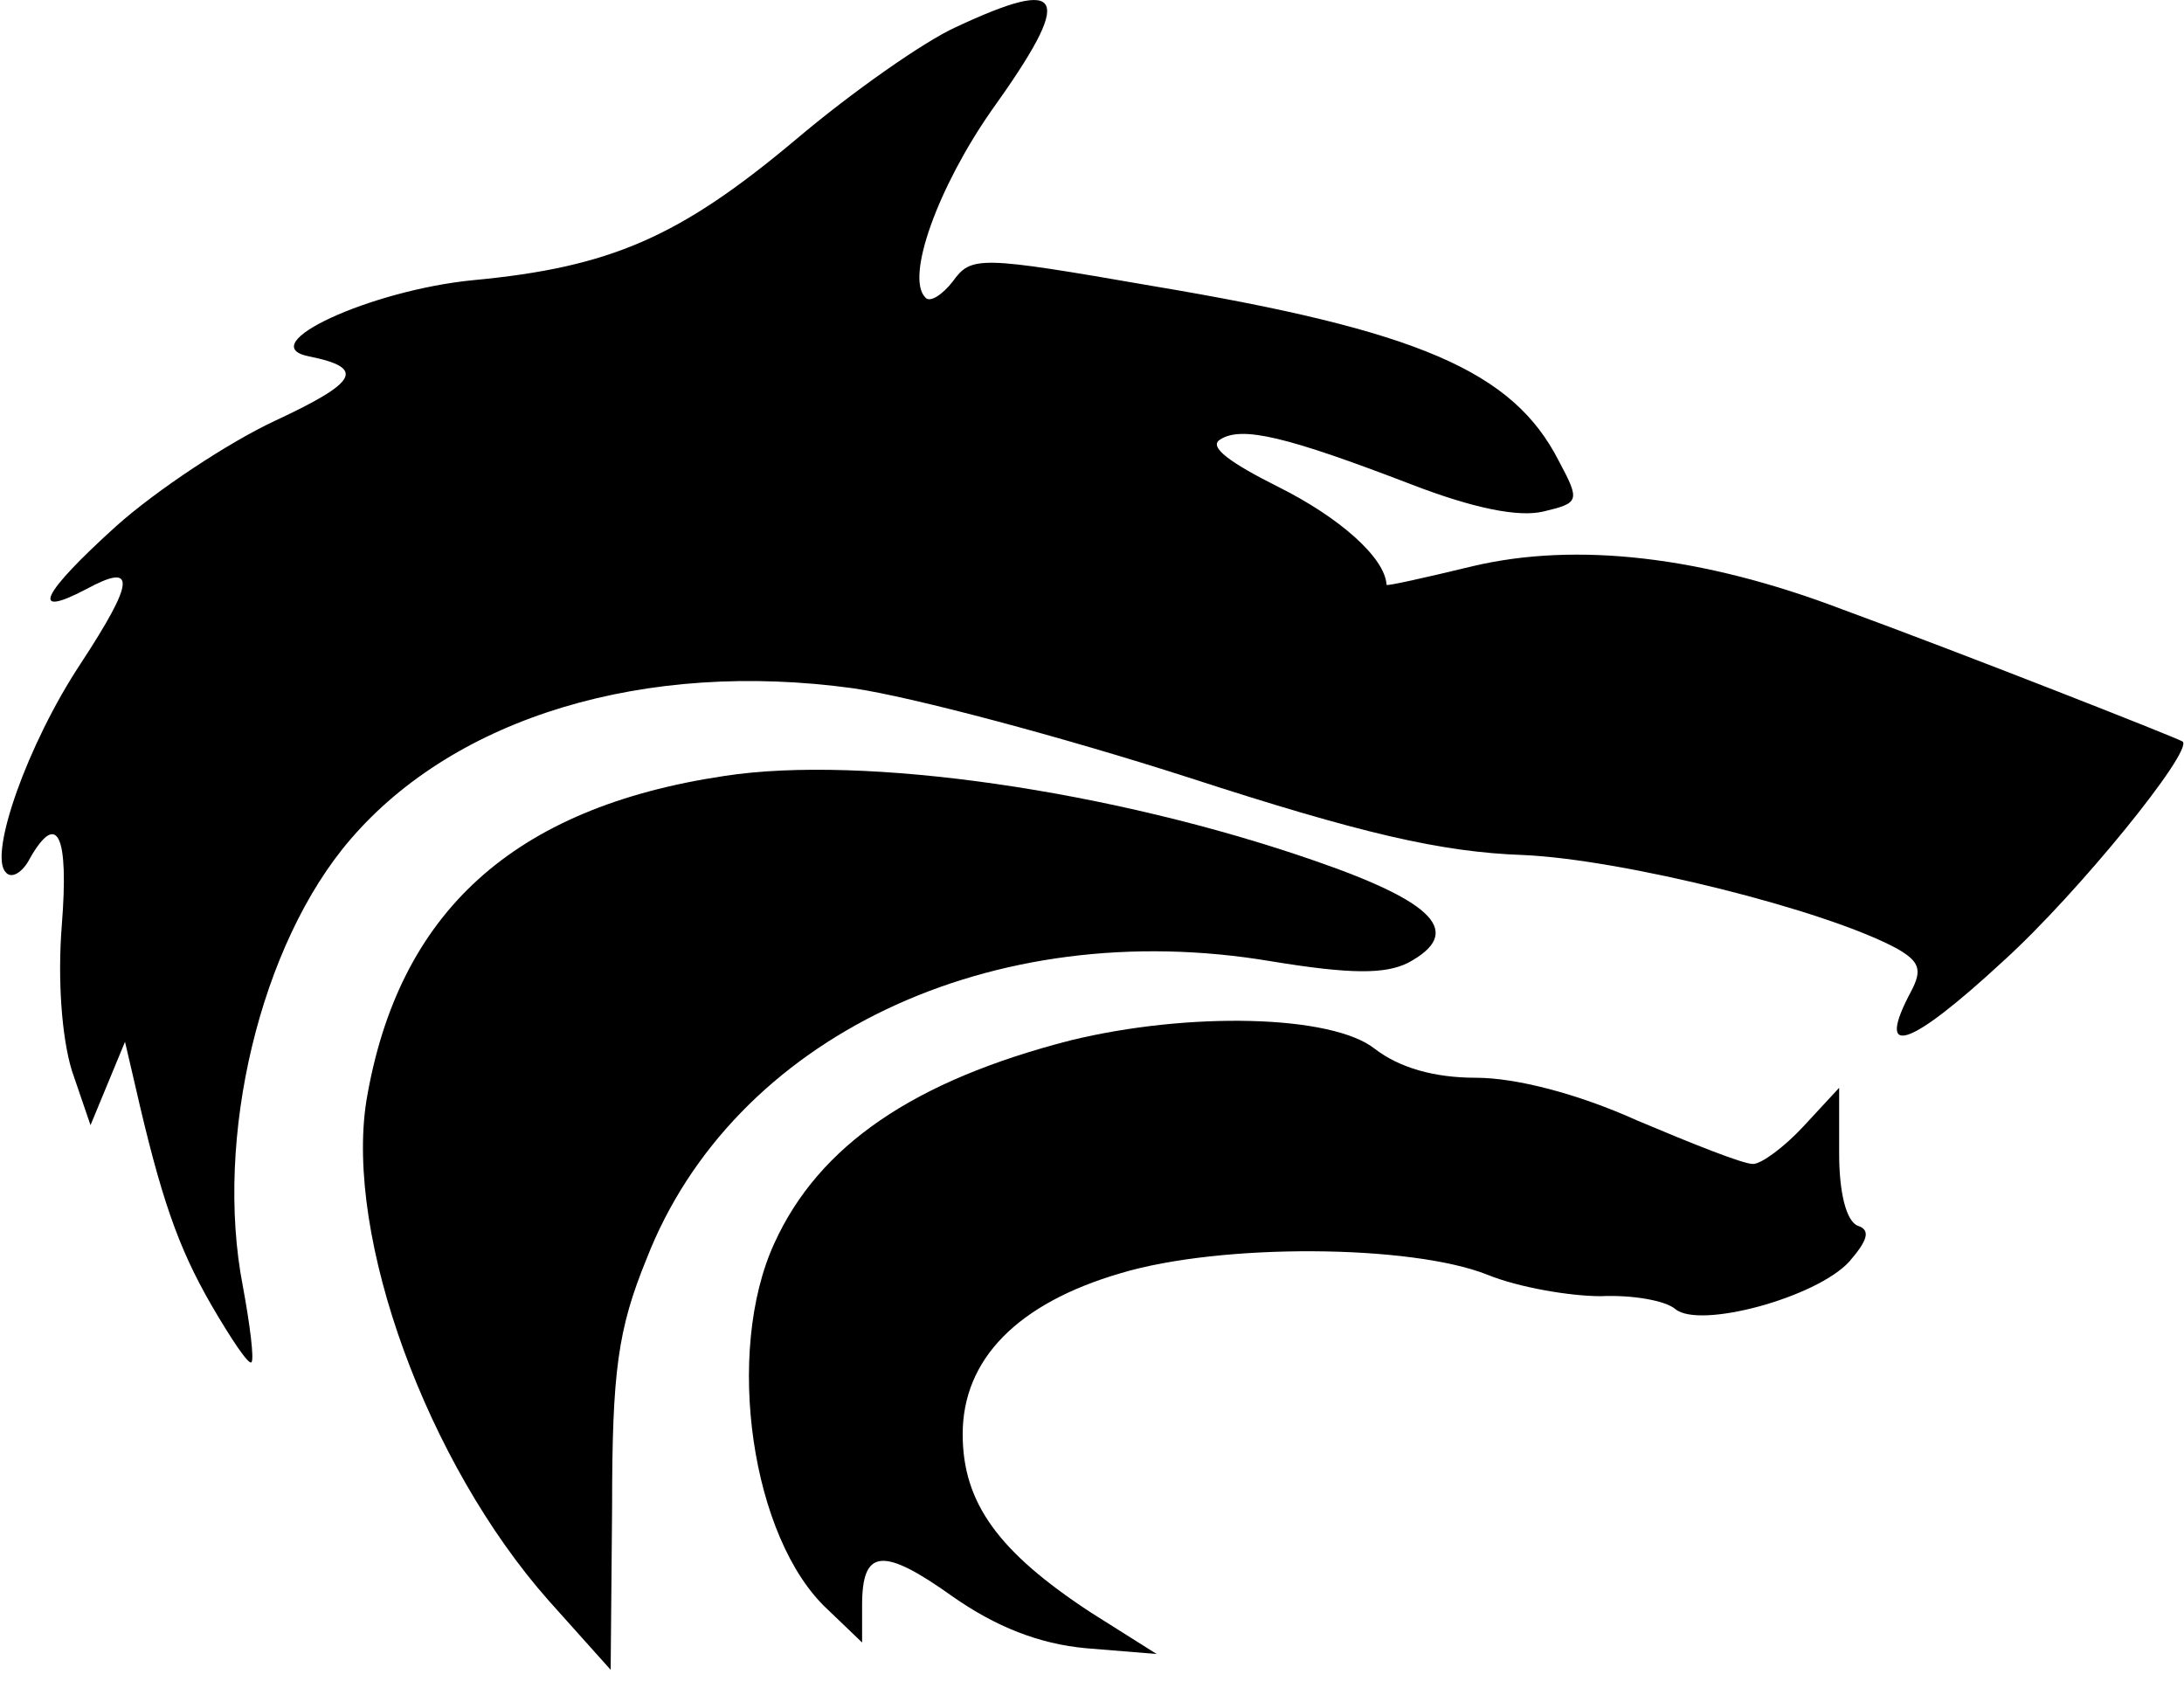 <?xml version="1.0" standalone="no"?>
<!DOCTYPE svg PUBLIC "-//W3C//DTD SVG 20010904//EN"
 "http://www.w3.org/TR/2001/REC-SVG-20010904/DTD/svg10.dtd">
<svg version="1.0" xmlns="http://www.w3.org/2000/svg"
 width="152pt" height="117pt" viewBox="0 0 152 117"
 preserveAspectRatio="xMidYMid meet">

<g transform="translate(0,117) scale(0.1,-0.1)"
fill="#000000" stroke="none">
<path d="M665 1151 c-22 -10 -72 -45 -111 -78 -81 -68 -129 -89 -225 -98 -71
-7 -154 -45 -114 -53 40 -8 34 -18 -24 -45 -32 -15 -82 -48 -110 -73 -52 -47
-61 -65 -21 -44 35 19 34 6 -4 -52 -37 -56 -64 -133 -52 -145 4 -5 12 0 17 10
19 33 27 16 22 -47 -3 -38 0 -78 7 -101 l13 -38 12 29 12 29 7 -30 c18 -79 30
-113 53 -153 14 -24 26 -42 28 -40 2 2 -1 26 -6 53 -20 103 12 238 75 311 73
85 205 125 350 105 41 -6 146 -34 233 -62 120 -39 176 -52 233 -54 69 -3 210
-38 260 -65 16 -9 18 -15 10 -30 -25 -47 -2 -40 64 21 52 47 133 147 125 153
-5 3 -155 62 -237 92 -97 37 -185 47 -257 30 -33 -8 -60 -14 -60 -13 -1 19
-33 47 -75 68 -34 17 -49 28 -41 33 15 10 47 2 133 -31 44 -17 75 -23 92 -19
25 6 26 7 11 35 -32 63 -98 91 -283 122 -121 21 -126 21 -139 3 -7 -9 -16 -15
-19 -11 -14 14 9 77 46 130 58 81 52 94 -25 58z"/>
<path d="M504 630 c-147 -22 -227 -95 -249 -226 -15 -95 42 -252 127 -348 l43
-48 1 113 c0 95 4 124 24 173 60 154 240 240 435 207 55 -9 79 -9 95 -1 39 21
19 42 -65 71 -141 49 -314 74 -411 59z"/>
<path d="M745 446 c-109 -28 -175 -73 -206 -141 -35 -76 -16 -206 37 -255 l24
-23 0 26 c0 39 14 41 63 6 30 -21 60 -33 93 -36 l49 -4 -46 29 c-64 42 -89 76
-89 124 0 52 38 91 110 112 70 21 202 20 255 -1 22 -9 58 -15 79 -15 22 1 45
-3 52 -9 17 -14 98 8 121 33 13 15 15 22 6 25 -8 3 -13 23 -13 50 l0 46 -25
-27 c-13 -14 -29 -26 -35 -26 -7 0 -42 14 -80 30 -42 19 -85 30 -113 30 -29 0
-53 7 -70 20 -30 24 -130 26 -212 6z"/>
</g>
</svg>
